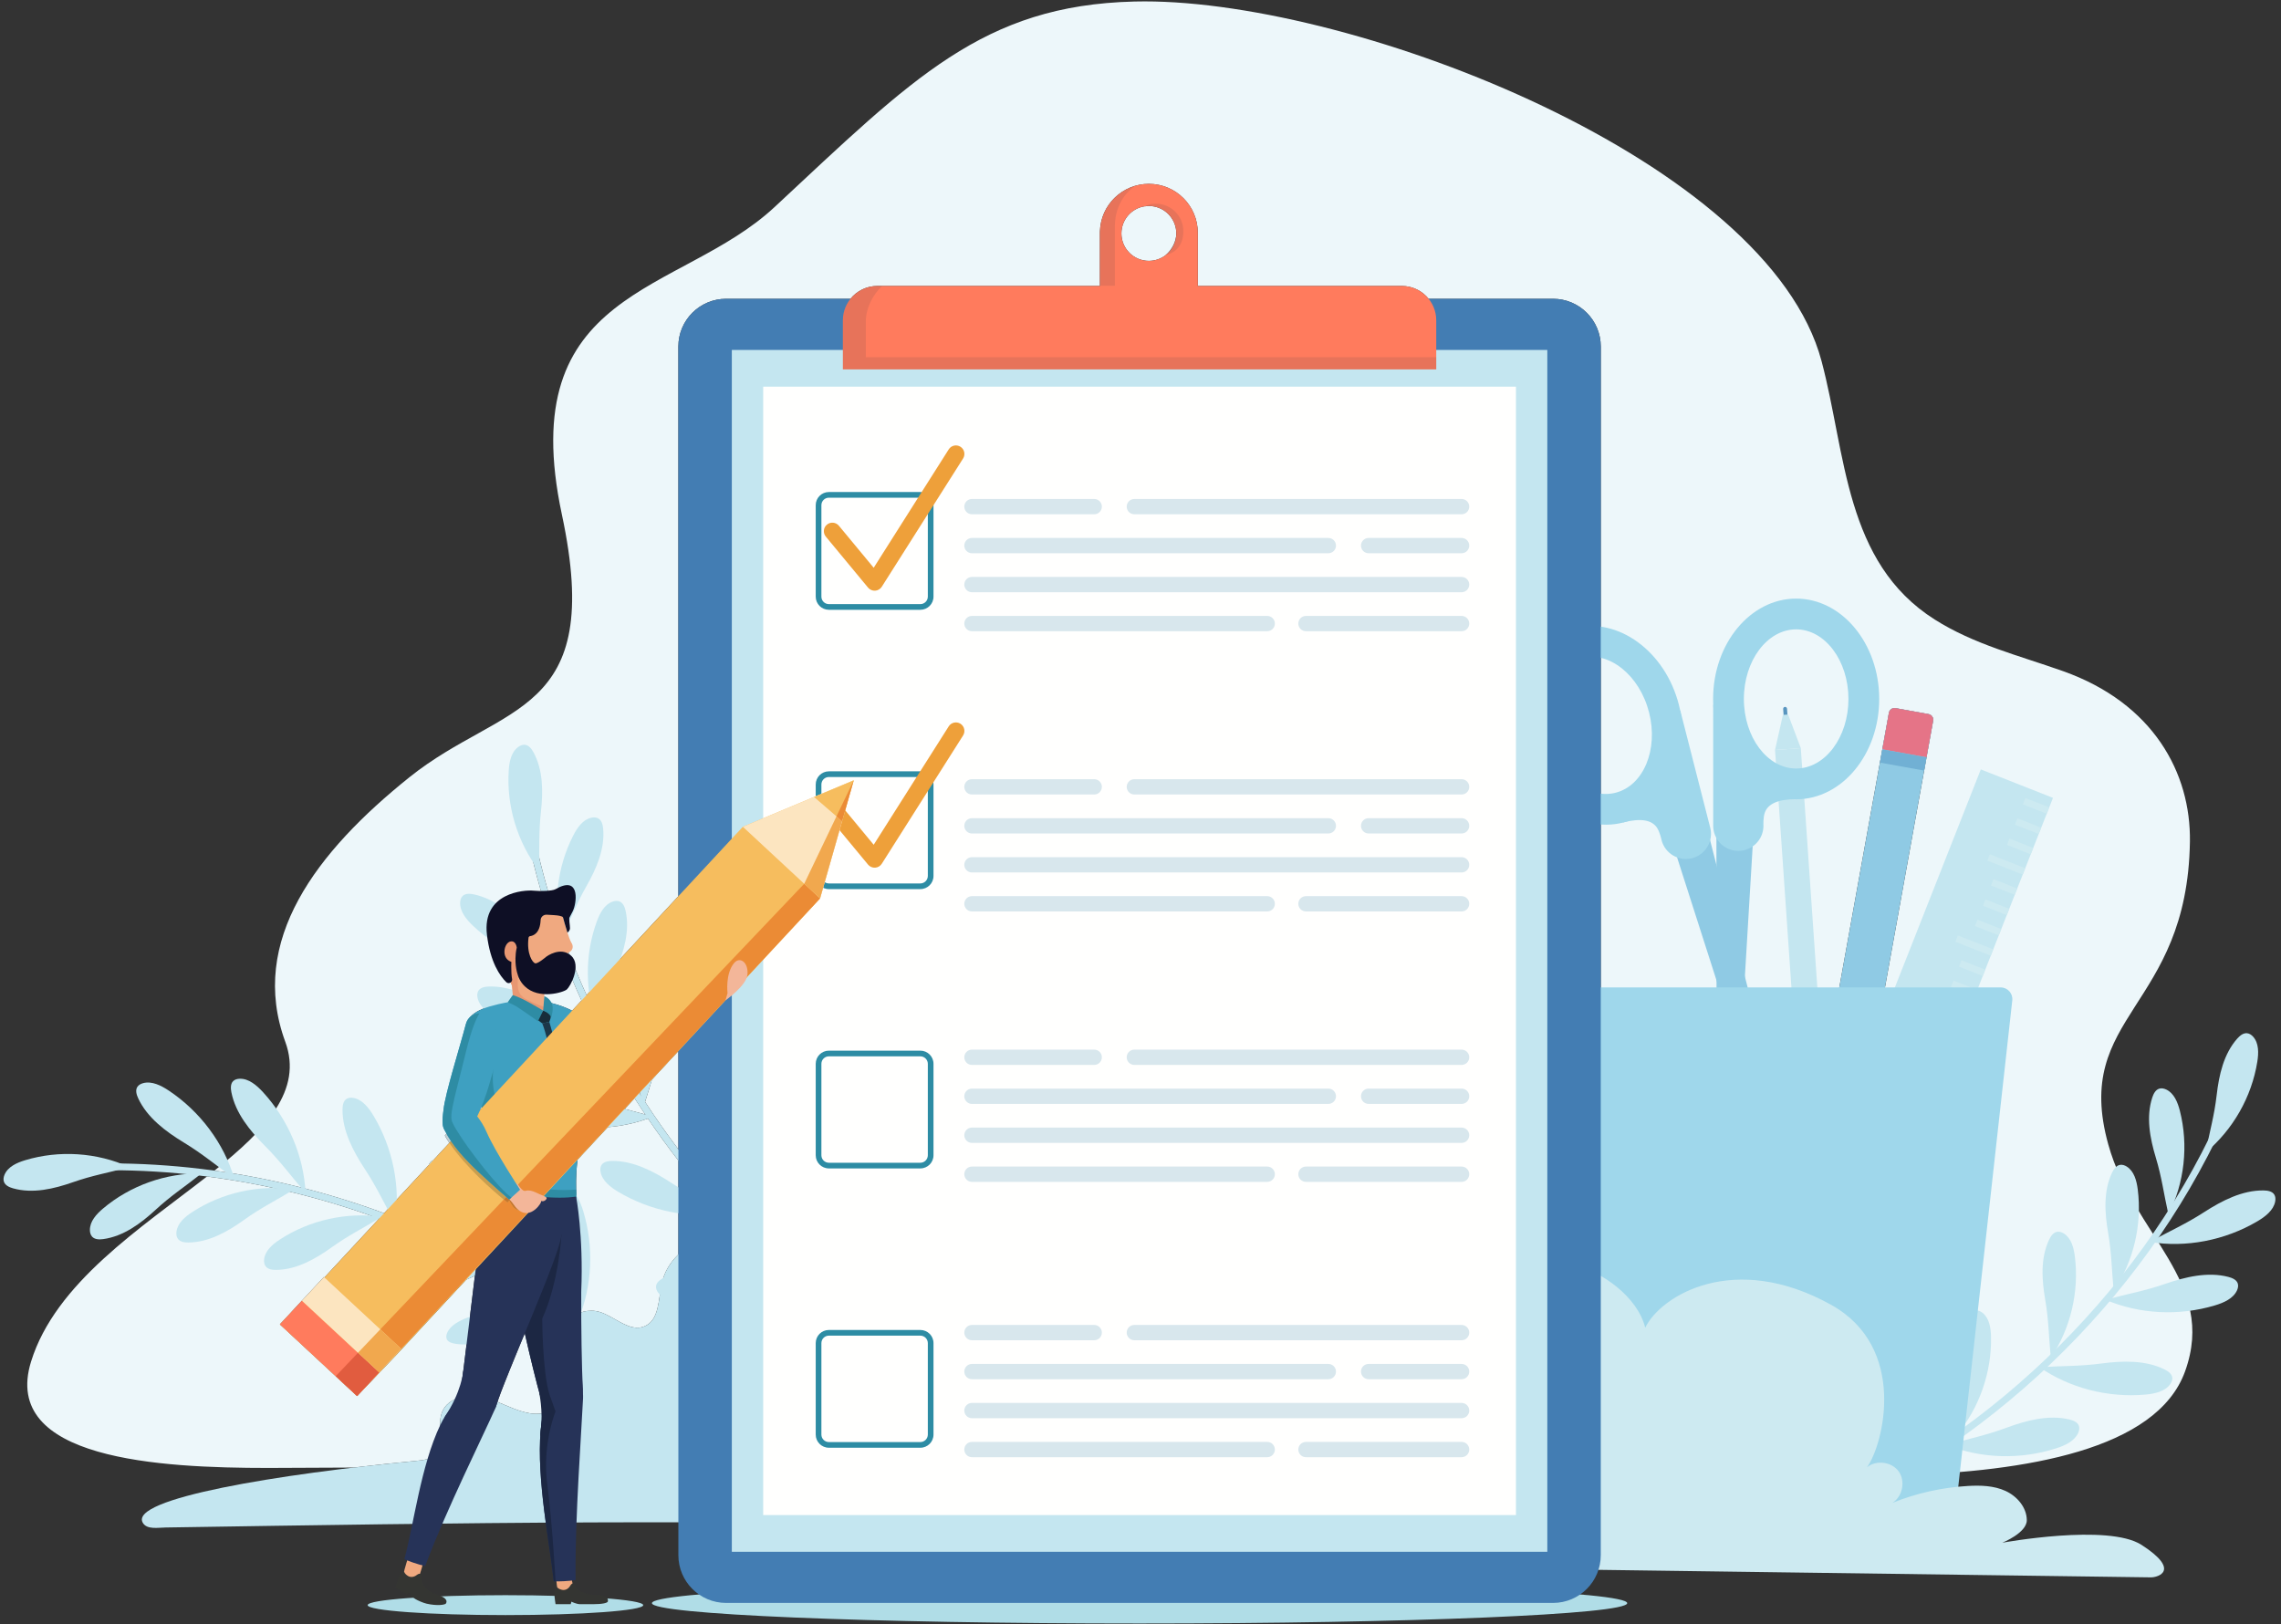 <?xml version="1.0" encoding="UTF-8"?>
<svg width="250px" height="178px" viewBox="0 0 250 178" version="1.1"
    xmlns="http://www.w3.org/2000/svg">
    <rect x="0" y="0" width="250" height="178" fill="#333333" stroke="none"/>
    <title>Illustration</title>
    <g id="Page-1" stroke="none" stroke-width="1" fill="none" fill-rule="evenodd">
        <g id="29-Profile_Schedule_Set" transform="translate(-63, -198)">
            <g id="Modal" transform="translate(29, 159)">
                <g id="Illustration" transform="translate(34, 39)">
                    <path
                        d="M208.336,161.702 C208.274,161.554 208.197,161.413 208.102,161.281 C207.653,160.653 206.878,160.316 206.109,160.316 C205.571,160.316 205.038,160.48 204.621,160.824 C206.402,158.412 209.154,147.726 200.694,143.016 C197.105,141.018 193.807,140.253 190.949,140.253 C185.363,140.253 181.455,143.173 180.319,145.524 C179.71,143.089 177.576,141.067 175.446,139.846 L175.446,37.984 C175.446,35.093 173.103,32.75 170.213,32.75 L156.581,32.75 C155.89,31.893 154.83,31.345 153.643,31.345 L131.28,31.345 C131.28,29.688 131.28,26.54 131.28,25.515 C131.28,22.553 128.878,20.152 125.916,20.152 C123.026,20.152 120.67,22.437 120.557,25.299 C120.557,25.3 120.557,25.301 120.557,25.302 C120.557,25.306 120.556,25.309 120.556,25.313 C120.556,25.315 120.556,25.316 120.556,25.318 C120.556,25.321 120.556,25.325 120.556,25.328 C120.556,25.33 120.556,25.331 120.556,25.333 C120.555,25.34 120.555,25.348 120.554,25.355 C120.554,25.356 120.554,25.357 120.554,25.358 C120.554,25.36 120.554,25.364 120.554,25.366 C120.554,25.369 120.554,25.371 120.554,25.374 C120.554,25.376 120.554,25.379 120.554,25.382 C120.554,25.385 120.554,25.387 120.554,25.39 C120.554,25.392 120.554,25.395 120.553,25.398 C120.553,25.4 120.553,25.403 120.553,25.406 C120.553,25.408 120.553,25.411 120.553,25.413 C120.553,25.417 120.553,25.421 120.553,25.424 C120.553,25.426 120.553,25.428 120.553,25.43 C120.553,25.435 120.553,25.439 120.553,25.445 C120.553,25.446 120.553,25.449 120.553,25.45 C120.553,25.453 120.553,25.457 120.553,25.46 C120.553,25.463 120.552,25.465 120.552,25.467 C120.552,25.471 120.552,25.474 120.552,25.477 C120.552,25.479 120.552,25.481 120.552,25.483 C120.552,25.487 120.552,25.49 120.552,25.494 C120.552,25.495 120.552,25.497 120.552,25.499 C120.552,25.504 120.552,25.51 120.552,25.515 L120.552,31.345 L96.152,31.345 C94.966,31.345 93.907,31.893 93.215,32.75 L79.583,32.75 C76.693,32.75 74.35,35.093 74.35,37.984 L74.35,98.231 L64.287,109.07 C61.47,102.853 59.388,96.305 58.158,89.582 L57.422,89.717 C58.683,96.607 60.828,103.307 63.735,109.665 L62.707,110.772 C61.455,110.147 59.89,109.656 57.904,109.656 C56.919,109.656 55.831,109.776 54.625,110.062 C51.875,110.71 50.969,111.439 50.991,113.474 C50.999,114.151 51.109,114.972 51.287,115.98 C51.6,117.74 52.209,119.743 52.799,121.444 L50.497,123.924 C50.445,123.871 50.416,123.842 50.416,123.842 L49.626,123.53 L48.757,124.471 C48.908,124.735 49.074,125 49.252,125.265 L47.485,127.168 C47.371,127.213 47.268,127.277 47.185,127.365 C47.098,127.458 47.04,127.567 47.004,127.686 L42.095,132.974 C36.087,130.755 29.841,129.177 23.503,128.306 C29.138,123.815 33.214,119.491 31.267,114.187 C27.199,103.11 34.683,93.349 44.902,85.167 C55.142,76.968 66.326,78.617 61.585,56.407 C56.263,31.472 74.527,32.347 84.893,22.696 C100.043,8.591 107.709,0.581 124.326,0.167 C124.692,0.158 125.06,0.153 125.438,0.153 C148.835,0.153 193.824,17.662 199.648,39.595 C202.342,49.742 202.164,61.644 212.04,67.899 C216.374,70.645 221.23,71.831 226.1,73.557 C236.011,77.07 240.131,84.728 240.017,92.247 C239.739,110.632 227.096,111.182 231.073,125.45 C233.851,135.414 243.032,140.518 239.479,150.329 C236.359,158.948 221.918,161.287 208.336,161.702 M206.303,82.13 L199.498,119.812 L204.345,120.687 L210.888,84.461 L210.89,84.461 L211.152,83.009 L211.15,83.009 L211.15,83.006 L211.874,78.999 C211.88,78.962 211.884,78.925 211.884,78.888 C211.885,78.59 211.671,78.324 211.367,78.269 L207.756,77.617 C207.719,77.61 207.681,77.607 207.644,77.607 C207.346,77.607 207.082,77.82 207.027,78.124 L206.303,82.13 M29.398,160.895 C17.526,160.895 0.082,159.988 3.402,149.247 C6.07,140.619 15.438,134.609 22.684,128.951 C29.112,129.779 35.447,131.341 41.543,133.569 L36.287,139.229 L35.558,140.019 L35.5,139.965 L33.088,142.56 L30.678,145.157 L39.14,153.017 L43.551,148.384 L43.975,147.927 L51.086,140.268 C51.4,140.128 51.718,139.988 52.046,139.843 C51.621,143.338 50.668,151.254 50.419,153.166 C49.51,153.421 48.743,153.964 48.424,154.846 C47.875,156.362 48.822,158.399 47.631,159.486 C47.121,159.952 46.383,160.048 45.696,160.113 C43.395,160.331 41.06,160.58 38.759,160.853 C34.245,160.878 31.002,160.895 29.398,160.895 M58.763,154.962 C58.547,154.962 58.333,154.946 58.126,154.914 C56.865,154.716 55.709,154.136 54.521,153.657 C55.277,151.407 57.394,146.496 59.108,142.272 C60.234,142.993 61.344,143.74 62.435,144.512 C61.126,145.507 60.314,147.22 60.848,148.802 C61.27,150.054 62.33,151.144 62.241,152.462 C62.136,154.047 60.392,154.962 58.763,154.962 M69.853,145.528 C68.515,145.528 67.2,144.289 65.816,143.825 C65.481,143.713 65.14,143.661 64.802,143.661 C64.222,143.661 63.648,143.814 63.121,144.081 C61.9,143.211 60.658,142.373 59.393,141.566 C59.521,141.248 59.645,140.936 59.766,140.631 L63.704,141.555 C63.951,135.726 63.229,131.614 63.15,131.186 L63.152,131.035 C63.156,130.953 63.157,130.866 63.155,130.776 L63.154,130.747 C63.15,130.621 63.147,130.5 63.144,130.382 C63.117,128.974 63.187,127.968 63.304,127.106 L66.611,123.544 C68.123,123.42 69.609,123.104 71.016,122.599 C72.078,124.167 73.191,125.703 74.35,127.2 L74.35,137.497 C73.466,138.355 72.816,139.402 72.538,140.64 C72.148,142.38 72.285,144.688 70.638,145.371 C70.375,145.48 70.113,145.528 69.853,145.528 M74.35,125.968 C73.072,124.279 71.855,122.546 70.701,120.772 C70.988,119.886 71.221,119.092 71.454,118.327 L74.35,115.207 L74.35,125.968 M70.712,122.148 C69.911,121.926 69.177,121.737 68.465,121.546 L69.554,120.373 C69.933,120.969 70.319,121.561 70.712,122.148 M70.195,119.986 C70.157,119.926 70.119,119.866 70.081,119.806 L70.128,119.755 C70.15,119.832 70.172,119.909 70.195,119.986 M125.916,28.593 C124.254,28.593 122.907,27.246 122.907,25.584 C122.907,24.059 124.041,22.8 125.511,22.602 C125.496,22.608 125.48,22.614 125.464,22.621 C125.613,22.598 125.761,22.575 125.916,22.575 C126.12,22.575 126.32,22.595 126.513,22.634 C127.889,22.911 128.925,24.126 128.925,25.584 C128.925,26.499 128.408,27.407 127.764,27.959 C127.764,27.959 127.764,27.959 127.765,27.959 C127.254,28.356 126.613,28.593 125.916,28.593"
                        id="Fill-4" fill="#EDF7FA"></path>
                    <path
                        d="M243.915,120.859 C235.371,140.748 218.896,156.992 199.151,165.795 L199.456,166.479 C219.37,157.598 235.977,141.227 244.603,121.154 L243.915,120.859"
                        id="Fill-5" fill="#C4E6F0"></path>
                    <path
                        d="M241.739,126.322 C244.737,123.826 246.789,120.22 247.404,116.368 C247.554,115.424 247.585,114.348 246.95,113.633 C246.776,113.437 246.545,113.274 246.284,113.248 C245.862,113.205 245.492,113.515 245.21,113.831 C243.719,115.507 243.201,117.825 242.946,120.054 C242.689,122.283 242.202,123.918 241.739,126.322"
                        id="Fill-6" fill="#C4E6F0"></path>
                    <path
                        d="M237.662,133.129 C239.425,129.649 239.879,125.525 238.915,121.745 C238.678,120.818 238.28,119.819 237.414,119.415 C237.176,119.303 236.9,119.245 236.649,119.325 C236.246,119.453 236.028,119.884 235.895,120.286 C235.191,122.416 235.635,124.749 236.284,126.897 C236.933,129.045 237.134,130.739 237.662,133.129"
                        id="Fill-7" fill="#C4E6F0"></path>
                    <path
                        d="M231.663,141.503 C233.838,138.264 234.792,134.227 234.298,130.357 C234.177,129.408 233.903,128.368 233.093,127.86 C232.871,127.721 232.603,127.63 232.345,127.678 C231.929,127.755 231.66,128.157 231.479,128.54 C230.52,130.568 230.676,132.938 231.057,135.148 C231.438,137.359 231.431,139.066 231.663,141.503"
                        id="Fill-8" fill="#C4E6F0"></path>
                    <path
                        d="M224.768,148.84 C226.943,145.601 227.898,141.564 227.403,137.694 C227.282,136.746 227.009,135.705 226.199,135.197 C225.976,135.058 225.709,134.967 225.45,135.015 C225.034,135.093 224.766,135.494 224.585,135.877 C223.625,137.905 223.781,140.275 224.162,142.486 C224.544,144.696 224.536,146.403 224.768,148.84"
                        id="Fill-9" fill="#C4E6F0"></path>
                    <path
                        d="M214.441,157.307 C216.94,154.312 218.307,150.395 218.216,146.495 C218.194,145.539 218.03,144.475 217.277,143.886 C217.07,143.725 216.813,143.606 216.551,143.627 C216.129,143.662 215.821,144.033 215.601,144.395 C214.437,146.312 214.346,148.686 214.497,150.924 C214.647,153.163 214.462,154.859 214.441,157.307"
                        id="Fill-10" fill="#C4E6F0"></path>
                    <path
                        d="M206.35,162.716 C208.808,160.049 210.395,156.328 210.732,152.447 C210.814,151.495 210.787,150.42 210.204,149.743 C210.044,149.557 209.837,149.409 209.61,149.397 C209.245,149.38 208.942,149.711 208.715,150.043 C207.514,151.804 207.184,154.148 207.076,156.388 C206.967,158.628 206.629,160.289 206.35,162.716"
                        id="Fill-11" fill="#C4E6F0"></path>
                    <path
                        d="M235.62,136.127 C239.577,136.779 243.845,135.96 247.403,133.866 C248.275,133.353 249.178,132.659 249.363,131.692 C249.414,131.426 249.401,131.14 249.256,130.92 C249.024,130.567 248.534,130.487 248.095,130.48 C245.77,130.446 243.535,131.591 241.54,132.88 C239.544,134.168 237.89,134.881 235.62,136.127"
                        id="Fill-12" fill="#C4E6F0"></path>
                    <path
                        d="M230.772,142.463 C234.459,144.04 238.799,144.265 242.754,143.08 C243.723,142.79 244.766,142.333 245.176,141.438 C245.289,141.191 245.345,140.91 245.258,140.662 C245.116,140.263 244.659,140.069 244.235,139.957 C241.985,139.369 239.541,139.948 237.296,140.723 C235.051,141.497 233.274,141.795 230.772,142.463"
                        id="Fill-13" fill="#C4E6F0"></path>
                    <path
                        d="M223.531,149.852 C226.827,152.136 231.035,153.223 235.147,152.854 C236.154,152.764 237.268,152.524 237.849,151.729 C238.009,151.51 238.12,151.246 238.084,150.986 C238.025,150.566 237.616,150.284 237.222,150.091 C235.135,149.064 232.625,149.142 230.271,149.452 C227.916,149.762 226.116,149.699 223.531,149.852"
                        id="Fill-14" fill="#C4E6F0"></path>
                    <path
                        d="M213.401,158.385 C217.121,159.881 221.466,160.008 225.393,158.736 C226.355,158.424 227.389,157.943 227.779,157.04 C227.886,156.791 227.936,156.508 227.842,156.263 C227.692,155.867 227.231,155.683 226.804,155.581 C224.541,155.043 222.111,155.676 219.884,156.5 C217.657,157.324 215.887,157.662 213.401,158.385"
                        id="Fill-15" fill="#C4E6F0"></path>
                    <path
                        d="M205.21,163.276 C207.859,166.286 211.681,168.355 215.76,168.988 C216.76,169.142 217.899,169.178 218.654,168.547 C218.861,168.373 219.033,168.143 219.061,167.882 C219.105,167.461 218.776,167.088 218.44,166.806 C216.662,165.306 214.207,164.778 211.848,164.511 C209.487,164.245 207.755,163.749 205.21,163.276"
                        id="Fill-16" fill="#C4E6F0"></path>
                    <path
                        d="M195.712,78.972 C195.607,78.966 195.52,78.883 195.513,78.775 L195.437,77.706 C195.429,77.59 195.517,77.488 195.634,77.48 C195.749,77.469 195.852,77.56 195.86,77.677 L195.935,78.745 C195.943,78.862 195.856,78.963 195.739,78.972 L195.712,78.972"
                        id="Fill-17" fill="#5895BF"></path>
                    <polyline id="Fill-18" fill="#C4E6F0"
                        points="200.513 127.535 197.688 127.734 194.546 82.198 195.958 82.098 197.37 81.999 200.513 127.535"></polyline>
                    <polyline id="Fill-19" fill="#C4E6F0"
                        points="195.979 78.317 195.409 78.357 194.546 82.198 197.37 81.999 195.979 78.317"></polyline>
                    <path
                        d="M57.422,89.717 C62.47,117.289 81.676,141.851 107.217,153.399 L107.526,152.717 C82.217,141.28 63.154,116.902 58.158,89.582 L57.422,89.717"
                        id="Fill-20" fill="#C4E6F0"></path>
                    <path
                        d="M59.061,95.394 C56.695,92.292 55.499,88.319 55.759,84.427 C55.823,83.473 56.033,82.418 56.811,81.862 C57.025,81.709 57.286,81.602 57.547,81.635 C57.967,81.687 58.259,82.072 58.462,82.443 C59.543,84.41 59.53,86.784 59.283,89.014 C59.036,91.244 59.146,92.947 59.061,95.394"
                        id="Fill-21" fill="#C4E6F0"></path>
                    <path
                        d="M61.518,102.938 C60.576,99.153 61.053,95.031 62.836,91.561 C63.272,90.711 63.884,89.826 64.818,89.624 C65.075,89.569 65.357,89.574 65.584,89.707 C65.949,89.922 66.064,90.391 66.104,90.812 C66.316,93.046 65.363,95.221 64.251,97.17 C63.14,99.119 62.566,100.726 61.518,102.938"
                        id="Fill-22" fill="#C4E6F0"></path>
                    <path
                        d="M65.499,112.438 C64.101,108.796 64.071,104.648 65.416,100.986 C65.745,100.088 66.244,99.134 67.147,98.821 C67.395,98.734 67.676,98.705 67.917,98.809 C68.305,98.978 68.477,99.429 68.569,99.843 C69.052,102.033 68.371,104.309 67.507,106.379 C66.642,108.449 66.269,110.115 65.499,112.438"
                        id="Fill-23" fill="#C4E6F0"></path>
                    <path
                        d="M70.584,121.128 C69.186,117.486 69.156,113.337 70.501,109.675 C70.831,108.778 71.329,107.824 72.232,107.51 C72.48,107.424 72.761,107.395 73.002,107.499 C73.39,107.668 73.562,108.119 73.654,108.533 C74.137,110.723 73.456,112.999 72.592,115.069 C71.727,117.139 71.354,118.804 70.584,121.128"
                        id="Fill-24" fill="#C4E6F0"></path>
                    <path
                        d="M78.763,131.685 C76.996,128.208 76.536,124.084 77.494,120.303 C77.729,119.376 78.126,118.376 78.992,117.97 C79.23,117.858 79.506,117.8 79.757,117.879 C80.16,118.006 80.378,118.437 80.512,118.839 C81.219,120.968 80.779,123.302 80.133,125.451 C79.487,127.599 79.289,129.294 78.763,131.685"
                        id="Fill-25" fill="#C4E6F0"></path>
                    <path
                        d="M85.445,138.761 C83.644,135.614 82.926,131.633 83.464,127.774 C83.595,126.828 83.862,125.786 84.581,125.256 C84.778,125.11 85.013,125.012 85.237,125.051 C85.597,125.116 85.819,125.506 85.965,125.88 C86.743,127.864 86.542,130.223 86.149,132.432 C85.756,134.639 85.715,136.334 85.445,138.761"
                        id="Fill-26" fill="#C4E6F0"></path>
                    <path
                        d="M62.841,106.315 C58.838,106.069 54.86,104.319 51.859,101.485 C51.123,100.79 50.397,99.912 50.432,98.929 C50.442,98.658 50.519,98.382 50.708,98.2 C51.014,97.907 51.509,97.939 51.939,98.03 C54.213,98.515 56.136,100.13 57.794,101.83 C59.452,103.531 60.905,104.595 62.841,106.315"
                        id="Fill-27" fill="#C4E6F0"></path>
                    <path
                        d="M66.154,113.573 C62.208,114.289 57.927,113.539 54.336,111.504 C53.456,111.004 52.541,110.326 52.34,109.362 C52.286,109.097 52.294,108.81 52.434,108.588 C52.661,108.231 53.15,108.143 53.589,108.129 C55.913,108.057 58.166,109.167 60.182,110.422 C62.198,111.678 63.863,112.364 66.154,113.573"
                        id="Fill-28" fill="#C4E6F0"></path>
                    <path
                        d="M71.565,122.391 C67.842,123.882 63.498,124.004 59.572,122.727 C58.61,122.415 57.578,121.933 57.189,121.028 C57.082,120.78 57.033,120.497 57.126,120.251 C57.277,119.856 57.738,119.672 58.165,119.571 C60.428,119.035 62.858,119.671 65.084,120.498 C67.31,121.326 69.08,121.665 71.565,122.391"
                        id="Fill-29" fill="#C4E6F0"></path>
                    <path
                        d="M79.538,132.968 C75.577,133.596 71.313,132.751 67.769,130.636 C66.9,130.117 66.001,129.419 65.822,128.451 C65.773,128.184 65.787,127.898 65.933,127.679 C66.168,127.327 66.658,127.25 67.097,127.246 C69.423,127.226 71.65,128.384 73.638,129.685 C75.625,130.985 77.275,131.708 79.538,132.968"
                        id="Fill-30" fill="#C4E6F0"></path>
                    <path
                        d="M86.432,139.561 C83.178,141.905 78.991,143.07 74.873,142.777 C73.864,142.705 72.746,142.486 72.151,141.702 C71.987,141.487 71.871,141.224 71.903,140.964 C71.954,140.543 72.357,140.254 72.747,140.053 C74.815,138.988 77.326,139.02 79.686,139.286 C82.045,139.552 83.845,139.456 86.432,139.561"
                        id="Fill-31" fill="#C4E6F0"></path>
                    <path
                        d="M8.316,128.347 C9.549,128.29 10.783,128.263 12.016,128.263 C38.53,128.26 64.845,141.16 80.926,162.27 L81.522,161.817 C65.287,140.513 38.772,127.516 12.016,127.514 C10.771,127.514 9.527,127.543 8.282,127.599 L8.316,128.347"
                        id="Fill-32" fill="#C4E6F0"></path>
                    <path
                        d="M14.181,127.922 C10.628,126.312 6.488,126.039 2.753,127.167 C1.838,127.444 0.857,127.885 0.491,128.768 C0.39,129.011 0.344,129.289 0.434,129.536 C0.58,129.934 1.02,130.132 1.427,130.247 C3.586,130.858 5.898,130.313 8.015,129.571 C10.132,128.829 11.816,128.554 14.181,127.922"
                        id="Fill-33" fill="#C4E6F0"></path>
                    <path
                        d="M22.085,128.621 C18.184,128.553 14.276,129.944 11.295,132.46 C10.564,133.077 9.839,133.871 9.853,134.827 C9.856,135.09 9.925,135.364 10.105,135.555 C10.397,135.862 10.879,135.869 11.299,135.814 C13.523,135.518 15.429,134.101 17.078,132.58 C18.727,131.059 20.165,130.139 22.085,128.621"
                        id="Fill-34" fill="#C4E6F0"></path>
                    <path
                        d="M32.237,130.366 C28.374,129.822 24.324,130.724 21.058,132.858 C20.258,133.38 19.44,134.08 19.337,135.031 C19.309,135.292 19.343,135.572 19.499,135.783 C19.751,136.124 20.229,136.19 20.652,136.186 C22.896,136.165 24.961,134.991 26.783,133.683 C28.606,132.376 30.145,131.639 32.237,130.366"
                        id="Fill-35" fill="#C4E6F0"></path>
                    <path
                        d="M41.846,133.369 C37.984,132.825 33.934,133.727 30.668,135.861 C29.867,136.384 29.05,137.083 28.947,138.034 C28.919,138.295 28.953,138.576 29.109,138.787 C29.361,139.127 29.839,139.193 30.262,139.19 C32.506,139.168 34.57,137.994 36.393,136.687 C38.216,135.379 39.755,134.642 41.846,133.369"
                        id="Fill-36" fill="#C4E6F0"></path>
                    <path
                        d="M53.971,138.968 C50.186,138.027 46.064,138.505 42.595,140.288 C41.744,140.725 40.859,141.336 40.658,142.271 C40.603,142.528 40.608,142.811 40.741,143.037 C40.956,143.402 41.425,143.517 41.846,143.557 C44.08,143.768 46.255,142.814 48.204,141.703 C50.152,140.591 51.759,140.017 53.971,138.968"
                        id="Fill-37" fill="#C4E6F0"></path>
                    <path
                        d="M62.368,143.889 C58.895,142.841 54.855,143.036 51.216,144.427 C50.324,144.767 49.368,145.262 49.013,146.081 C48.916,146.306 48.872,146.557 48.961,146.766 C49.105,147.102 49.535,147.231 49.932,147.29 C52.041,147.602 54.294,146.876 56.357,145.997 C58.42,145.118 60.062,144.698 62.368,143.889"
                        id="Fill-38" fill="#C4E6F0"></path>
                    <path
                        d="M25.673,129.151 C24.534,125.306 21.935,121.823 18.499,119.535 C17.657,118.974 16.639,118.463 15.688,118.719 C15.427,118.789 15.174,118.926 15.04,119.152 C14.823,119.515 14.965,119.991 15.15,120.389 C16.134,122.496 18.139,124.008 20.169,125.241 C22.199,126.474 23.562,127.651 25.673,129.151"
                        id="Fill-39" fill="#C4E6F0"></path>
                    <path
                        d="M33.489,130.749 C33.301,126.743 31.609,122.74 28.818,119.698 C28.134,118.953 27.267,118.213 26.283,118.235 C26.013,118.241 25.735,118.313 25.55,118.5 C25.252,118.802 25.277,119.297 25.362,119.728 C25.814,122.009 27.401,123.955 29.078,125.638 C30.754,127.32 31.797,128.789 33.489,130.749"
                        id="Fill-40" fill="#C4E6F0"></path>
                    <path
                        d="M43.297,134.041 C43.914,130.079 43.057,125.818 40.931,122.279 C40.41,121.412 39.709,120.514 38.74,120.339 C38.474,120.29 38.187,120.306 37.969,120.452 C37.617,120.688 37.542,121.178 37.54,121.617 C37.526,123.943 38.692,126.167 39.998,128.151 C41.303,130.134 42.032,131.782 43.297,134.041"
                        id="Fill-41" fill="#C4E6F0"></path>
                    <path
                        d="M55.395,139.434 C55.117,135.434 53.336,131.469 50.479,128.49 C49.778,127.76 48.896,127.04 47.912,127.084 C47.642,127.096 47.366,127.174 47.185,127.365 C46.894,127.673 46.93,128.169 47.025,128.597 C47.527,130.868 49.157,132.778 50.871,134.423 C52.584,136.067 53.659,137.512 55.395,139.434"
                        id="Fill-42" fill="#C4E6F0"></path>
                    <path
                        d="M63.369,144.671 C64.922,140.974 65.117,136.632 63.906,132.686 C63.609,131.718 63.145,130.679 62.247,130.274 C62,130.163 61.719,130.109 61.472,130.198 C61.073,130.342 60.882,130.801 60.774,131.226 C60.2,133.48 60.795,135.919 61.585,138.159 C62.375,140.399 62.685,142.174 63.369,144.671"
                        id="Fill-43" fill="#C4E6F0"></path>
                    <path
                        d="M96.384,139.767 C92.347,135.991 86.644,134.065 81.145,134.621 C77.42,134.997 73.358,136.987 72.538,140.64 C72.148,142.38 72.285,144.688 70.638,145.371 C69.026,146.04 67.47,144.38 65.816,143.825 C63.061,142.902 59.919,146.05 60.848,148.802 C61.27,150.054 62.33,151.144 62.241,152.462 C62.122,154.257 59.903,155.193 58.126,154.914 C56.349,154.635 54.78,153.597 53.037,153.154 C51.294,152.71 49.036,153.155 48.424,154.846 C47.875,156.362 48.822,158.399 47.631,159.486 C47.121,159.952 46.383,160.048 45.696,160.113 C30.602,161.546 13.979,164.254 15.668,166.935 C16.13,167.668 17.31,167.435 18.176,167.422 C50.303,166.919 79.484,166.439 111.6,167.425 L96.384,139.767"
                        id="Fill-44" fill="#C4E6F0"></path>
                    <polyline id="Fill-45" fill="#8FCAE4"
                        points="186.718 89.303 196.242 126.649 194.43 127.111 182.646 90.342"></polyline>
                    <path
                        d="M173.303,72.109 C170.241,72.89 168.595,76.84 169.634,80.914 C170.673,84.989 174.01,87.669 177.071,86.888 C180.133,86.107 181.778,82.157 180.739,78.082 C179.7,74.008 176.364,71.329 173.303,72.109 Z M177.905,90.155 C173.042,91.396 167.866,87.624 166.367,81.747 C164.868,75.872 167.606,70.082 172.469,68.842 C177.333,67.601 182.508,71.373 184.007,77.249 C185.506,83.126 182.768,88.915 177.905,90.155 L177.905,90.155 Z"
                        id="Fill-46" fill="#9FD7EB"></path>
                    <path
                        d="M182.912,79.777 C183.07,80.396 185.808,91.132 185.808,91.132 C185.953,91.703 185.608,92.285 185.037,92.43 C184.466,92.576 183.885,92.231 183.739,91.66 L183.413,90.377 C183.413,90.377 181.892,87.134 177.688,88.471 C177.688,88.471 182.702,87.845 182.873,87.857 C183.042,87.869 182.754,79.157 182.912,79.777"
                        id="Fill-47" fill="#C2E5F0"></path>
                    <path
                        d="M185.454,94.064 C183.983,94.439 182.481,93.548 182.106,92.077 C182.106,92.077 181.932,91.183 181.585,90.689 C181.04,89.916 179.93,89.626 177.897,90.144 L177.383,87.273 C178.451,86.931 179.219,86.416 180.078,86.476 C180.539,86.42 180.921,86.374 181.241,86.337 C181.238,85.457 181.221,84.297 181.207,83.409 C181.194,82.464 182.42,81.402 182.417,80.723 C182.412,79.507 181.164,78.277 182.674,78.074 L184.16,77.877 L187.441,90.716 C187.816,92.187 186.925,93.689 185.454,94.064"
                        id="Fill-48" fill="#9FD7EB"></path>
                    <polyline id="Fill-49" fill="#8FCAE4"
                        points="188.12 88.965 188.148 127.506 190.018 127.504 192.321 88.962"></polyline>
                    <path
                        d="M191.131,76.612 C191.134,80.818 193.708,84.237 196.867,84.234 C200.026,84.232 202.595,80.809 202.591,76.604 C202.589,72.399 200.015,68.98 196.856,68.982 C193.697,68.985 191.128,72.407 191.131,76.612 Z M187.759,76.615 C187.755,70.551 191.835,65.614 196.854,65.61 C201.872,65.606 205.959,70.537 205.964,76.602 C205.968,82.666 201.888,87.603 196.87,87.607 C191.851,87.61 187.763,82.68 187.759,76.615 L187.759,76.615 Z"
                        id="Fill-50" fill="#9FD7EB"></path>
                    <path
                        d="M189.446,78.793 C189.447,79.432 189.455,90.511 189.455,90.511 C189.456,91.101 189.934,91.578 190.523,91.578 C191.112,91.577 191.59,91.099 191.59,90.509 L191.588,89.186 C191.588,89.186 192.258,85.667 196.662,85.921 C196.662,85.921 191.649,86.556 191.487,86.611 C191.325,86.665 189.446,78.153 189.446,78.793"
                        id="Fill-51" fill="#C2E5F0"></path>
                    <path
                        d="M190.524,93.264 C192.042,93.263 193.277,92.027 193.275,90.509 C193.275,90.509 193.222,89.6 193.437,89.036 C193.772,88.152 194.777,87.595 196.874,87.593 L196.661,84.685 C195.541,84.618 194.67,84.31 193.852,84.58 C193.392,84.64 193.01,84.691 192.69,84.734 C192.476,83.881 192.205,82.753 191.998,81.889 C191.777,80.97 190.326,80.245 190.161,79.587 C189.863,78.406 190.768,76.906 189.255,77.084 L187.766,77.261 L187.769,90.513 C187.77,92.031 189.006,93.265 190.524,93.264"
                        id="Fill-52" fill="#9FD7EB"></path>
                    <path
                        d="M204.345,120.687 L199.498,119.812 L207.027,78.124 C207.088,77.782 207.415,77.555 207.756,77.617 L211.367,78.269 C211.708,78.331 211.936,78.658 211.874,78.999 L204.345,120.687"
                        id="Fill-53" fill="#8FCAE4"></path>
                    <path
                        d="M211.15,83.006 L206.303,82.13 L207.027,78.124 C207.088,77.782 207.415,77.555 207.756,77.617 L211.367,78.269 C211.708,78.331 211.936,78.658 211.874,78.999 L211.15,83.006"
                        id="Fill-54" fill="#E57487"></path>
                    <polyline id="Fill-55" fill="#9FC5DB"
                        points="210.89 84.461 210.888 84.461 211.15 83.009 211.152 83.009 210.89 84.461"></polyline>
                    <polyline id="Fill-56" fill="#71B0D4"
                        points="210.888 84.461 206.043 83.585 206.305 82.134 211.15 83.009 210.888 84.461"></polyline>
                    <polyline id="Fill-57" fill="#C4E6F0"
                        points="208.141 130.247 200.231 127.129 217.099 84.333 225.009 87.45 208.141 130.247"></polyline>
                    <polyline id="Fill-58" fill="#CDEAF1"
                        points="221.716 88.163 224.324 89.191 224.598 88.494 221.991 87.467"></polyline>
                    <polyline id="Fill-59" fill="#CDEAF1"
                        points="220.84 90.386 223.447 91.413 223.722 90.717 221.115 89.69"></polyline>
                    <polyline id="Fill-60" fill="#CDEAF1"
                        points="219.964 92.609 222.571 93.636 222.846 92.94 220.238 91.912"></polyline>
                    <polyline id="Fill-61" fill="#CDEAF1"
                        points="217.813 94.329 221.695 95.859 221.969 95.163 218.087 93.633"></polyline>
                    <polyline id="Fill-62" fill="#CDEAF1"
                        points="218.212 97.054 220.819 98.082 221.093 97.386 218.486 96.359"></polyline>
                    <polyline id="Fill-63" fill="#CDEAF1"
                        points="217.336 99.277 219.943 100.305 220.217 99.609 217.61 98.581"></polyline>
                    <polyline id="Fill-64" fill="#CDEAF1"
                        points="216.459 101.501 219.067 102.528 219.341 101.831 216.734 100.804"></polyline>
                    <polyline id="Fill-65" fill="#CDEAF1"
                        points="214.308 103.221 218.19 104.751 218.465 104.055 214.582 102.525"></polyline>
                    <polyline id="Fill-66" fill="#CDEAF1"
                        points="214.707 105.946 217.314 106.974 217.589 106.278 214.981 105.25"></polyline>
                    <polyline id="Fill-67" fill="#CDEAF1"
                        points="213.831 108.169 216.438 109.197 216.712 108.5 214.105 107.473"></polyline>
                    <polyline id="Fill-68" fill="#CDEAF1"
                        points="212.955 110.392 215.562 111.42 215.836 110.723 213.229 109.696"></polyline>
                    <polyline id="Fill-69" fill="#CDEAF1"
                        points="210.803 112.112 214.685 113.642 214.96 112.947 211.078 111.416"></polyline>
                    <polyline id="Fill-70" fill="#CDEAF1"
                        points="211.202 114.838 213.81 115.866 214.084 115.169 211.477 114.141"></polyline>
                    <polyline id="Fill-71" fill="#CDEAF1"
                        points="210.326 117.061 212.933 118.089 213.208 117.392 210.601 116.365"></polyline>
                    <polyline id="Fill-72" fill="#CDEAF1"
                        points="209.45 119.284 212.057 120.311 212.332 119.615 209.724 118.588"></polyline>
                    <polyline id="Fill-73" fill="#CDEAF1"
                        points="207.299 121.004 211.181 122.534 211.455 121.838 207.573 120.308"></polyline>
                    <polyline id="Fill-74" fill="#CDEAF1"
                        points="207.698 123.73 210.305 124.757 210.579 124.061 207.972 123.033"></polyline>
                    <polyline id="Fill-75" fill="#CDEAF1"
                        points="206.822 125.952 209.428 126.98 209.703 126.284 207.096 125.257"></polyline>
                    <polyline id="Fill-76" fill="#CDEAF1"
                        points="205.945 128.176 208.553 129.203 208.827 128.507 206.22 127.479"></polyline>
                    <path
                        d="M213.922,169.317 L174.479,169.317 L167.854,109.648 C167.77,108.889 168.364,108.226 169.127,108.226 L219.275,108.226 C220.038,108.226 220.632,108.889 220.548,109.648 L213.922,169.317"
                        id="Fill-77" fill="#9FD7EB"></path>
                    <path
                        d="M164.461,171.917 C188.219,172.241 211.977,172.565 235.735,172.888 C236.532,172.899 239.045,172.121 234.715,169.329 C231.047,166.964 219.454,169.092 219.454,169.092 C219.454,169.092 222.153,168.01 222.14,166.614 C222.128,165.217 221.069,163.99 219.799,163.411 C218.528,162.832 217.081,162.79 215.687,162.87 C212.851,163.032 210.041,163.661 207.406,164.723 C208.525,164.035 208.865,162.349 208.102,161.281 C207.34,160.213 205.634,159.989 204.621,160.824 C206.402,158.412 209.154,147.726 200.694,143.016 C190.09,137.113 182.037,141.971 180.319,145.524 C179.447,142.037 175.446,139.396 172.811,138.742 C166.8,137.249 162.885,137.692 157.274,140.312 C155.289,141.239 152.631,144.405 151.311,146.154 C149.245,148.893 148.923,152.535 148.809,155.964 C148.723,158.538 148.712,161.115 148.774,163.689 L164.461,171.917"
                        id="Fill-78" fill="#CDEAF1"></path>
                    <path
                        d="M178.344,175.715 C178.344,176.947 154.416,177.945 124.898,177.945 C95.381,177.945 71.452,176.947 71.452,175.715 C71.452,174.484 95.381,173.485 124.898,173.485 C154.416,173.485 178.344,174.484 178.344,175.715"
                        id="Fill-79" fill="#B0DDE7"></path>
                    <path
                        d="M125.916,28.593 C124.254,28.593 122.907,27.246 122.907,25.584 C122.907,23.922 124.254,22.575 125.916,22.575 C127.578,22.575 128.925,23.922 128.925,25.584 C128.925,27.246 127.578,28.593 125.916,28.593 M125.916,20.152 C122.954,20.152 120.552,22.553 120.552,25.515 L120.552,32.389 L131.28,32.389 C131.28,32.389 131.28,26.93 131.28,25.515 C131.28,22.553 128.878,20.152 125.916,20.152"
                        id="Fill-80" fill="#FF7B5D"></path>
                    <path
                        d="M127.764,27.959 C128.408,27.407 128.925,26.499 128.925,25.584 C128.925,26.549 128.471,27.408 127.765,27.959 C127.764,27.959 127.764,27.959 127.764,27.959 M126.513,22.634 C126.32,22.595 126.12,22.575 125.916,22.575 C125.761,22.575 125.613,22.598 125.464,22.621 C125.48,22.614 125.496,22.608 125.511,22.602 C125.643,22.584 125.779,22.575 125.916,22.575 C126.12,22.575 126.32,22.595 126.513,22.634"
                        id="Fill-81" fill="#C79DA0"></path>
                    <path
                        d="M122.191,31.345 L120.552,31.345 L120.552,25.515 C120.552,25.51 120.552,25.504 120.552,25.499 C120.552,25.497 120.552,25.495 120.552,25.494 C120.552,25.491 120.552,25.487 120.552,25.483 C120.552,25.481 120.552,25.479 120.552,25.477 C120.552,25.474 120.552,25.471 120.552,25.467 C120.552,25.465 120.553,25.463 120.553,25.46 C120.553,25.457 120.553,25.453 120.553,25.45 C120.553,25.449 120.553,25.446 120.553,25.445 C120.553,25.44 120.553,25.435 120.553,25.43 C120.553,25.428 120.553,25.426 120.553,25.424 C120.553,25.421 120.553,25.417 120.553,25.413 C120.553,25.411 120.553,25.408 120.553,25.406 C120.553,25.403 120.553,25.4 120.553,25.398 C120.553,25.395 120.554,25.392 120.554,25.39 C120.554,25.387 120.554,25.385 120.554,25.382 C120.554,25.379 120.554,25.377 120.554,25.374 C120.554,25.371 120.554,25.369 120.554,25.366 C120.554,25.364 120.554,25.36 120.554,25.358 C120.554,25.357 120.554,25.356 120.554,25.355 C120.555,25.348 120.555,25.34 120.556,25.333 C120.556,25.331 120.556,25.33 120.556,25.328 C120.556,25.325 120.556,25.321 120.556,25.318 C120.556,25.316 120.556,25.315 120.556,25.313 C120.556,25.309 120.557,25.306 120.557,25.302 C120.557,25.301 120.557,25.3 120.557,25.299 C120.65,22.943 122.266,20.981 124.446,20.361 C123.001,21.321 122.191,22.963 122.191,24.829 L122.191,31.345 M127.765,27.959 C128.471,27.408 128.925,26.549 128.925,25.584 C128.925,24.126 127.889,22.911 126.513,22.634 C126.32,22.595 126.12,22.575 125.916,22.575 C125.779,22.575 125.643,22.584 125.511,22.602 C125.918,22.438 125.965,22.328 126.685,22.328 C128.347,22.328 129.694,23.675 129.694,25.337 C129.694,26.844 128.925,27.66 127.765,27.959"
                        id="Fill-82" fill="#102B44" opacity="0.1"></path>
                    <path
                        d="M170.213,175.69 L79.583,175.69 C76.693,175.69 74.35,173.347 74.35,170.457 L74.35,37.984 C74.35,35.093 76.693,32.75 79.583,32.75 L170.213,32.75 C173.103,32.75 175.446,35.093 175.446,37.984 L175.446,170.457 C175.446,173.347 173.103,175.69 170.213,175.69"
                        id="Fill-83" fill="#437DB3"></path>
                    <polygon id="Fill-84" fill="#C4E6F0"
                        points="80.209 170.084 169.587 170.084 169.587 38.357 80.209 38.357"></polygon>
                    <polygon id="Fill-85" fill="#FFFFFE"
                        points="83.646 166.06 166.15 166.06 166.15 42.381 83.646 42.381"></polygon>
                    <path
                        d="M157.414,35.116 L157.414,40.489 L92.38,40.489 L92.38,35.116 C92.38,33.032 94.072,31.345 96.152,31.345 L153.643,31.345 C155.727,31.345 157.414,33.032 157.414,35.116"
                        id="Fill-86" fill="#FF7B5D"></path>
                    <path
                        d="M157.414,40.489 L92.38,40.489 L92.38,35.116 C92.38,33.032 94.072,31.345 96.152,31.345 L96.673,31.345 C95.673,32.301 94.894,33.763 94.894,35.256 L94.894,39.146 L157.414,39.146 L157.414,40.489"
                        id="Fill-87" fill="#102B44" opacity="0.1"></path>
                    <path
                        d="M119.928,56.367 L106.526,56.367 C106.063,56.367 105.688,55.992 105.688,55.529 C105.688,55.066 106.063,54.691 106.526,54.691 L119.928,54.691 C120.391,54.691 120.766,55.066 120.766,55.529 C120.766,55.992 120.391,56.367 119.928,56.367"
                        id="Fill-88" fill="#D8E7ED"></path>
                    <path
                        d="M160.193,60.64 L150.003,60.64 C149.54,60.64 149.164,60.265 149.164,59.801 C149.164,59.338 149.54,58.963 150.003,58.963 L160.193,58.963 C160.656,58.963 161.031,59.338 161.031,59.801 C161.031,60.265 160.656,60.64 160.193,60.64"
                        id="Fill-89" fill="#D8E7ED"></path>
                    <path
                        d="M145.587,60.64 L106.526,60.64 C106.063,60.64 105.688,60.265 105.688,59.801 C105.688,59.338 106.063,58.963 106.526,58.963 L145.587,58.963 C146.05,58.963 146.426,59.338 146.426,59.801 C146.426,60.265 146.05,60.64 145.587,60.64"
                        id="Fill-90" fill="#D8E7ED"></path>
                    <path
                        d="M160.193,64.913 L106.526,64.913 C106.063,64.913 105.688,64.537 105.688,64.074 C105.688,63.611 106.063,63.236 106.526,63.236 L160.193,63.236 C160.656,63.236 161.031,63.611 161.031,64.074 C161.031,64.537 160.656,64.913 160.193,64.913"
                        id="Fill-91" fill="#D8E7ED"></path>
                    <path
                        d="M160.193,69.186 L143.134,69.186 C142.672,69.186 142.296,68.81 142.296,68.347 C142.296,67.884 142.672,67.508 143.134,67.508 L160.193,67.508 C160.656,67.508 161.031,67.884 161.031,68.347 C161.031,68.81 160.656,69.186 160.193,69.186"
                        id="Fill-92" fill="#D8E7ED"></path>
                    <path
                        d="M138.889,69.186 L106.526,69.186 C106.063,69.186 105.688,68.81 105.688,68.347 C105.688,67.884 106.063,67.508 106.526,67.508 L138.889,67.508 C139.352,67.508 139.727,67.884 139.727,68.347 C139.727,68.81 139.352,69.186 138.889,69.186"
                        id="Fill-93" fill="#D8E7ED"></path>
                    <path
                        d="M160.193,56.367 L124.326,56.367 C123.863,56.367 123.487,55.992 123.487,55.529 C123.487,55.066 123.863,54.691 124.326,54.691 L160.193,54.691 C160.656,54.691 161.031,55.066 161.031,55.529 C161.031,55.992 160.656,56.367 160.193,56.367"
                        id="Fill-94" fill="#D8E7ED"></path>
                    <path
                        d="M119.928,87.082 L106.526,87.082 C106.063,87.082 105.688,86.706 105.688,86.243 C105.688,85.78 106.063,85.405 106.526,85.405 L119.928,85.405 C120.391,85.405 120.766,85.78 120.766,86.243 C120.766,86.706 120.391,87.082 119.928,87.082"
                        id="Fill-95" fill="#D8E7ED"></path>
                    <path
                        d="M160.193,91.355 L150.003,91.355 C149.54,91.355 149.164,90.979 149.164,90.516 C149.164,90.053 149.54,89.677 150.003,89.677 L160.193,89.677 C160.656,89.677 161.031,90.053 161.031,90.516 C161.031,90.979 160.656,91.355 160.193,91.355"
                        id="Fill-96" fill="#D8E7ED"></path>
                    <path
                        d="M145.587,91.355 L106.526,91.355 C106.063,91.355 105.688,90.979 105.688,90.516 C105.688,90.053 106.063,89.677 106.526,89.677 L145.587,89.677 C146.05,89.677 146.426,90.053 146.426,90.516 C146.426,90.979 146.05,91.355 145.587,91.355"
                        id="Fill-97" fill="#D8E7ED"></path>
                    <path
                        d="M160.193,95.627 L106.526,95.627 C106.063,95.627 105.688,95.252 105.688,94.789 C105.688,94.326 106.063,93.95 106.526,93.95 L160.193,93.95 C160.656,93.95 161.031,94.326 161.031,94.789 C161.031,95.252 160.656,95.627 160.193,95.627"
                        id="Fill-98" fill="#D8E7ED"></path>
                    <path
                        d="M160.193,99.9 L143.134,99.9 C142.672,99.9 142.296,99.525 142.296,99.061 C142.296,98.598 142.672,98.223 143.134,98.223 L160.193,98.223 C160.656,98.223 161.031,98.598 161.031,99.061 C161.031,99.525 160.656,99.9 160.193,99.9"
                        id="Fill-99" fill="#D8E7ED"></path>
                    <path
                        d="M138.889,99.9 L106.526,99.9 C106.063,99.9 105.688,99.525 105.688,99.061 C105.688,98.598 106.063,98.223 106.526,98.223 L138.889,98.223 C139.352,98.223 139.727,98.598 139.727,99.061 C139.727,99.525 139.352,99.9 138.889,99.9"
                        id="Fill-100" fill="#D8E7ED"></path>
                    <path
                        d="M160.193,87.082 L124.326,87.082 C123.863,87.082 123.487,86.706 123.487,86.243 C123.487,85.78 123.863,85.405 124.326,85.405 L160.193,85.405 C160.656,85.405 161.031,85.78 161.031,86.243 C161.031,86.706 160.656,87.082 160.193,87.082"
                        id="Fill-101" fill="#D8E7ED"></path>
                    <path
                        d="M119.928,116.722 L106.526,116.722 C106.063,116.722 105.688,116.346 105.688,115.883 C105.688,115.42 106.063,115.045 106.526,115.045 L119.928,115.045 C120.391,115.045 120.766,115.42 120.766,115.883 C120.766,116.346 120.391,116.722 119.928,116.722"
                        id="Fill-102" fill="#D8E7ED"></path>
                    <path
                        d="M160.193,120.994 L150.003,120.994 C149.54,120.994 149.164,120.619 149.164,120.156 C149.164,119.693 149.54,119.317 150.003,119.317 L160.193,119.317 C160.656,119.317 161.031,119.693 161.031,120.156 C161.031,120.619 160.656,120.994 160.193,120.994"
                        id="Fill-103" fill="#D8E7ED"></path>
                    <path
                        d="M145.587,120.994 L106.526,120.994 C106.063,120.994 105.688,120.619 105.688,120.156 C105.688,119.693 106.063,119.317 106.526,119.317 L145.587,119.317 C146.05,119.317 146.426,119.693 146.426,120.156 C146.426,120.619 146.05,120.994 145.587,120.994"
                        id="Fill-104" fill="#D8E7ED"></path>
                    <path
                        d="M160.193,125.267 L106.526,125.267 C106.063,125.267 105.688,124.891 105.688,124.429 C105.688,123.966 106.063,123.59 106.526,123.59 L160.193,123.59 C160.656,123.59 161.031,123.966 161.031,124.429 C161.031,124.891 160.656,125.267 160.193,125.267"
                        id="Fill-105" fill="#D8E7ED"></path>
                    <path
                        d="M160.193,129.54 L143.134,129.54 C142.672,129.54 142.296,129.164 142.296,128.701 C142.296,128.238 142.672,127.862 143.134,127.862 L160.193,127.862 C160.656,127.862 161.031,128.238 161.031,128.701 C161.031,129.164 160.656,129.54 160.193,129.54"
                        id="Fill-106" fill="#D8E7ED"></path>
                    <path
                        d="M138.889,129.54 L106.526,129.54 C106.063,129.54 105.688,129.164 105.688,128.701 C105.688,128.238 106.063,127.862 106.526,127.862 L138.889,127.862 C139.352,127.862 139.727,128.238 139.727,128.701 C139.727,129.164 139.352,129.54 138.889,129.54"
                        id="Fill-107" fill="#D8E7ED"></path>
                    <path
                        d="M160.193,116.722 L124.326,116.722 C123.863,116.722 123.487,116.346 123.487,115.883 C123.487,115.42 123.863,115.045 124.326,115.045 L160.193,115.045 C160.656,115.045 161.031,115.42 161.031,115.883 C161.031,116.346 160.656,116.722 160.193,116.722"
                        id="Fill-108" fill="#D8E7ED"></path>
                    <path
                        d="M119.928,146.899 L106.526,146.899 C106.063,146.899 105.688,146.523 105.688,146.061 C105.688,145.597 106.063,145.222 106.526,145.222 L119.928,145.222 C120.391,145.222 120.766,145.597 120.766,146.061 C120.766,146.523 120.391,146.899 119.928,146.899"
                        id="Fill-109" fill="#D8E7ED"></path>
                    <path
                        d="M160.193,151.171 L150.003,151.171 C149.54,151.171 149.164,150.796 149.164,150.333 C149.164,149.87 149.54,149.495 150.003,149.495 L160.193,149.495 C160.656,149.495 161.031,149.87 161.031,150.333 C161.031,150.796 160.656,151.171 160.193,151.171"
                        id="Fill-110" fill="#D8E7ED"></path>
                    <path
                        d="M145.587,151.171 L106.526,151.171 C106.063,151.171 105.688,150.796 105.688,150.333 C105.688,149.87 106.063,149.495 106.526,149.495 L145.587,149.495 C146.05,149.495 146.426,149.87 146.426,150.333 C146.426,150.796 146.05,151.171 145.587,151.171"
                        id="Fill-111" fill="#D8E7ED"></path>
                    <path
                        d="M160.193,155.444 L106.526,155.444 C106.063,155.444 105.688,155.069 105.688,154.605 C105.688,154.142 106.063,153.767 106.526,153.767 L160.193,153.767 C160.656,153.767 161.031,154.142 161.031,154.605 C161.031,155.069 160.656,155.444 160.193,155.444"
                        id="Fill-112" fill="#D8E7ED"></path>
                    <path
                        d="M160.193,159.717 L143.134,159.717 C142.672,159.717 142.296,159.341 142.296,158.878 C142.296,158.415 142.672,158.04 143.134,158.04 L160.193,158.04 C160.656,158.04 161.031,158.415 161.031,158.878 C161.031,159.341 160.656,159.717 160.193,159.717"
                        id="Fill-113" fill="#D8E7ED"></path>
                    <path
                        d="M138.889,159.717 L106.526,159.717 C106.063,159.717 105.688,159.341 105.688,158.878 C105.688,158.415 106.063,158.04 106.526,158.04 L138.889,158.04 C139.352,158.04 139.727,158.415 139.727,158.878 C139.727,159.341 139.352,159.717 138.889,159.717"
                        id="Fill-114" fill="#D8E7ED"></path>
                    <path
                        d="M160.193,146.899 L124.326,146.899 C123.863,146.899 123.487,146.523 123.487,146.061 C123.487,145.597 123.863,145.222 124.326,145.222 L160.193,145.222 C160.656,145.222 161.031,145.597 161.031,146.061 C161.031,146.523 160.656,146.899 160.193,146.899"
                        id="Fill-115" fill="#D8E7ED"></path>
                    <path
                        d="M100.872,66.526 L100.872,66.215 L90.845,66.215 C90.392,66.214 90.026,65.849 90.026,65.396 L90.026,55.369 C90.026,54.917 90.392,54.551 90.845,54.55 L100.872,54.55 C101.324,54.551 101.689,54.917 101.691,55.369 L101.691,65.396 C101.689,65.848 101.324,66.214 100.872,66.215 L100.872,66.837 C101.667,66.836 102.312,66.192 102.312,65.396 L102.312,55.369 C102.312,54.573 101.667,53.929 100.872,53.929 L90.845,53.929 C90.049,53.929 89.405,54.573 89.404,55.369 L89.404,65.396 C89.405,66.192 90.049,66.836 90.845,66.837 L100.872,66.837 L100.872,66.526"
                        id="Fill-116" fill="#2D8CA4"></path>
                    <path
                        d="M100.872,97.14 L100.872,96.83 L90.845,96.83 C90.392,96.829 90.026,96.463 90.026,96.011 L90.026,85.984 C90.026,85.531 90.392,85.165 90.845,85.165 L100.872,85.165 C101.324,85.165 101.689,85.531 101.691,85.984 L101.691,96.011 C101.689,96.463 101.324,96.829 100.872,96.83 L100.872,97.451 C101.667,97.451 102.312,96.807 102.312,96.011 L102.312,85.984 C102.312,85.188 101.667,84.544 100.872,84.543 L90.845,84.543 C90.049,84.544 89.405,85.188 89.404,85.984 L89.404,96.011 C89.405,96.807 90.049,97.451 90.845,97.451 L100.872,97.451 L100.872,97.14"
                        id="Fill-117" fill="#2D8CA4"></path>
                    <path
                        d="M100.872,127.755 L100.872,127.444 L90.845,127.444 C90.392,127.443 90.026,127.077 90.026,126.626 L90.026,116.598 C90.026,116.146 90.392,115.781 90.845,115.78 L100.872,115.78 C101.324,115.781 101.689,116.146 101.691,116.598 L101.691,126.626 C101.689,127.077 101.324,127.443 100.872,127.444 L100.872,128.065 C101.667,128.065 102.312,127.421 102.312,126.626 L102.312,116.598 C102.312,115.803 101.667,115.158 100.872,115.158 L90.845,115.158 C90.049,115.158 89.405,115.803 89.404,116.598 L89.404,126.626 C89.405,127.421 90.049,128.065 90.845,128.065 L100.872,128.065 L100.872,127.755"
                        id="Fill-118" fill="#2D8CA4"></path>
                    <path
                        d="M100.872,158.369 L100.872,158.059 L90.845,158.059 C90.392,158.058 90.026,157.692 90.026,157.24 L90.026,147.213 C90.026,146.761 90.392,146.395 90.845,146.394 L100.872,146.394 C101.324,146.395 101.689,146.761 101.691,147.213 L101.691,157.24 C101.689,157.692 101.324,158.058 100.872,158.059 L100.872,158.68 C101.667,158.68 102.312,158.036 102.312,157.24 L102.312,147.213 C102.312,146.417 101.667,145.773 100.872,145.773 L90.845,145.773 C90.049,145.773 89.405,146.417 89.404,147.213 L89.404,157.24 C89.405,158.036 90.049,158.68 90.845,158.68 L100.872,158.68 L100.872,158.369"
                        id="Fill-119" fill="#2D8CA4"></path>
                    <path
                        d="M90.509,58.814 L95.14,64.407 C95.331,64.637 95.619,64.761 95.917,64.742 C96.215,64.724 96.485,64.564 96.645,64.311 L105.556,50.252 C105.831,49.817 105.702,49.241 105.268,48.966 C104.832,48.69 104.257,48.819 103.981,49.254 L95.758,62.23 L91.945,57.625 C91.617,57.229 91.029,57.174 90.632,57.502 C90.236,57.83 90.181,58.418 90.509,58.814"
                        id="Fill-120" fill="#EEA03A"></path>
                    <path
                        d="M90.509,89.174 L95.14,94.767 C95.331,94.997 95.619,95.122 95.917,95.102 C96.215,95.084 96.485,94.924 96.645,94.672 L105.556,80.612 C105.832,80.177 105.702,79.601 105.268,79.326 C104.832,79.05 104.257,79.179 103.981,79.614 L95.758,92.59 L91.945,87.985 C91.617,87.589 91.029,87.534 90.632,87.862 C90.236,88.19 90.181,88.778 90.509,89.174"
                        id="Fill-121" fill="#EEA03A"></path>
                    <path
                        d="M70.499,175.933 C70.499,176.535 63.738,177.024 55.396,177.024 C47.055,177.024 40.294,176.535 40.294,175.933 C40.294,175.33 47.055,174.841 55.396,174.841 C63.738,174.841 70.499,175.33 70.499,175.933"
                        id="Fill-122" fill="#B0DDE7"></path>
                    <path
                        d="M57.963,113.505 C58.026,113.811 58.186,114.073 58.405,114.268 C58.643,114.491 58.964,114.637 59.304,114.676 C60.193,114.768 61.569,114.958 63.023,115.153 C65.355,115.464 67.898,115.784 68.967,115.726 C69.21,115.716 70.192,115.745 70.857,115.464 L70.916,115.444 L70.926,115.434 C71.086,115.293 71.09,114.919 71.042,114.545 C70.999,114.137 70.892,113.723 70.881,113.617 C70.775,112.508 69.856,112.139 69.409,112.027 C69.263,111.988 69.166,111.979 69.166,111.979 C69.112,111.964 69.059,111.945 69.001,111.925 C66.813,111.23 64.339,111.06 62.745,110.792 C61.978,110.661 61.18,110.7 60.442,110.909 C59.936,111.05 59.455,111.274 59.017,111.575 C58.332,112.052 57.792,112.698 57.963,113.505"
                        id="Fill-123" fill="#FFFFFE"></path>
                    <path
                        d="M68.68,114.55 C68.738,114.71 68.816,114.846 68.903,114.963 C68.947,115.016 68.991,115.065 69.035,115.109 C69.603,115.658 70.488,115.556 70.653,115.531 L70.658,115.531 C70.721,115.512 70.785,115.488 70.857,115.464 L70.926,115.434 C72.325,114.842 75.29,112.669 77.317,111.118 L77.336,111.109 C78.546,110.176 79.422,109.475 79.422,109.475 L79.242,109.198 L78.522,108.144 C78.522,108.144 74.017,110.273 71.888,111.016 C70.955,111.342 70.041,111.638 69.409,112.027 C69.326,112.076 69.254,112.124 69.181,112.178 C69.181,112.178 68.223,113.271 68.68,114.55"
                        id="Fill-124" fill="#3EA0C1"></path>
                    <path
                        d="M63.023,115.153 C65.355,115.464 67.898,115.784 68.967,115.726 C69.21,115.716 70.192,115.745 70.857,115.464 L70.916,115.444 L70.926,115.434 C72.325,114.842 75.29,112.669 77.317,111.118 C77.025,111.293 73.186,113.524 71.042,114.545 C70.503,114.802 70.07,114.982 69.832,115.035 C69.623,115.08 69.351,115.104 69.035,115.109 L68.914,115.109 C66.938,115.1 65.134,114.029 64.085,112.354 C63.569,111.531 63.139,111.055 63.139,111.055 C63.139,111.055 63.066,113.451 63.023,115.153"
                        id="Fill-125" fill="#2E8CA4"></path>
                    <path
                        d="M69.877,111.777 C69.877,111.777 69.528,112.029 68.503,111.777 C67.478,111.525 68.556,112.779 68.556,112.779 L70.17,112.677 L70.307,112.261 L69.877,111.777"
                        id="Fill-126" fill="#FFFFFE"></path>
                    <path
                        d="M53.562,123.526 C53.995,124.648 54.098,125.873 53.836,127.049 C53.317,129.385 53.908,129.541 53.908,129.541 C53.908,129.541 57.073,131.551 59.705,132.371 C61.592,132.959 63.2,132.859 63.155,130.776 L63.154,130.747 C63.15,130.621 63.147,130.5 63.144,130.382 C63.055,125.7 64.032,125.462 64.272,120.22 C64.52,114.843 64.467,111.658 62.745,110.791 C60.868,109.846 58.287,109.196 54.625,110.062 C51.875,110.71 50.969,111.439 50.991,113.474 C50.999,114.151 51.109,114.972 51.287,115.98 C51.742,118.541 52.826,121.616 53.562,123.526"
                        id="Fill-127" fill="#3EA0C1"></path>
                    <path
                        d="M53.562,123.526 C53.995,124.648 54.098,125.873 53.836,127.049 C53.317,129.385 53.908,129.541 53.908,129.541 C53.908,129.541 57.073,131.551 59.705,132.371 L62.165,132.138 L63.149,131.365 L63.154,130.747 C63.15,130.621 63.147,130.5 63.144,130.382 C62.583,130.436 61.304,130.501 59.43,130.285 C57.982,130.12 56.665,129.707 55.788,129.373 C55.148,129.131 54.773,128.469 54.892,127.796 C55.051,126.875 55.24,125.555 55.233,124.53 C55.225,123.499 54.748,121.757 54.358,120.5 C54.06,119.536 53.959,118.527 54.03,117.521 C54.152,115.782 54.027,114.126 54.027,114.126 L52.078,113.07 L50.991,113.474 C50.999,114.151 51.109,114.972 51.287,115.98 C51.742,118.541 52.826,121.616 53.562,123.526"
                        id="Fill-128" fill="#2E8CA4"></path>
                    <path
                        d="M62.369,104.366 C62.009,104.511 62.16,105.731 62.09,106.123 C62.025,106.521 61.741,108.046 60.935,108.277 C60.134,108.508 59.635,108.573 59.635,108.707 C59.629,108.766 59.651,109.046 59.672,109.325 C59.683,109.443 59.694,109.561 59.699,109.658 L59.705,109.733 L59.71,109.798 C59.721,109.895 59.699,110.292 59.64,110.367 L59.114,110.717 C59.044,110.797 58.947,110.851 58.84,110.856 L58.286,110.899 L58.168,110.888 L57.856,110.797 C57.813,110.609 57.781,110.464 57.776,110.459 C57.765,110.443 56.793,109.809 56.229,109.438 C56.196,108.858 56.148,108.186 56.105,108.014 C56.067,107.869 55.654,107.069 55.224,106.118 C55.186,106.037 55.149,105.956 55.116,105.876 C55.02,105.661 54.928,105.441 54.837,105.22 L54.799,105.134 C54.493,104.355 54.251,103.587 54.246,103.071 C54.246,101.664 54.294,100.192 55.165,99.467 C56.024,98.747 61.488,96.157 61.671,100.401 L61.682,100.477 C61.762,100.767 62.353,102.932 62.627,103.329 C62.917,103.754 62.729,104.227 62.369,104.366"
                        id="Fill-129" fill="#F0A980"></path>
                    <path
                        d="M59.64,110.367 L59.586,110.631 C59.549,110.819 59.382,110.948 59.194,110.942 L58.259,110.905 L58.168,110.888 L57.856,110.797 C57.813,110.609 57.781,110.464 57.776,110.459 C57.765,110.443 56.793,109.809 56.229,109.438 C56.196,108.858 56.148,108.186 56.105,108.014 C56.067,107.869 55.654,107.069 55.224,106.118 C55.186,106.037 55.149,105.956 55.116,105.876 C55.02,105.661 54.928,105.441 54.837,105.22 C54.816,105.161 54.805,105.102 54.81,105.038 L54.848,104.619 C54.864,104.436 55.004,104.286 55.186,104.27 C55.648,104.216 56.476,104.124 56.519,104.13 C56.578,104.135 57.083,105.102 57.083,105.156 C57.083,105.199 56.852,105.908 56.787,106.102 L56.766,106.198 C56.76,106.413 56.728,107.294 56.755,108.105 C56.771,108.691 57.093,109.212 57.588,109.481 L57.658,109.518 C57.91,109.647 58.78,110.093 59.64,110.367"
                        id="Fill-130" fill="#E89772"></path>
                    <path
                        d="M62.6,104.753 C63.771,105.817 62.504,108.122 62.128,108.449 C61.751,108.777 59.065,109.594 57.523,108.111 C57.228,107.837 57.018,107.509 56.862,107.171 L56.857,107.16 C56.814,107.063 56.47,106.23 56.497,105.049 L56.057,105.156 C56.057,105.156 55.976,106.526 56.132,107.375 C56.126,107.708 55.723,107.88 55.487,107.649 C54.789,106.967 53.73,105.468 53.37,102.459 C52.817,97.833 57.453,97.516 58.496,97.624 C59.242,97.704 60.532,97.661 60.876,97.463 C63.481,95.958 63.24,98.639 62.869,99.649 C62.745,99.993 62.466,100.428 62.407,100.584 C62.348,100.74 62.471,101.427 62.471,101.739 C62.466,102.051 62.192,102.217 62.192,102.217 C62.192,102.217 61.929,101.352 61.896,101.229 C61.87,101.137 61.762,100.751 61.714,100.579 C61.698,100.525 61.655,100.482 61.606,100.46 C61.445,100.401 61.284,100.369 61.284,100.369 C61.112,100.321 60.441,100.283 59.914,100.256 C59.57,100.24 59.264,100.503 59.253,100.853 C59.189,102.298 58.447,102.561 58.109,102.604 C58.012,102.615 57.937,102.69 57.926,102.787 C57.701,104.549 58.378,105.537 58.668,105.586 C58.968,105.64 59.887,104.85 59.887,104.85 C59.887,104.85 61.434,103.689 62.6,104.753"
                        id="Fill-131" fill="#0E0F25"></path>
                    <path
                        d="M56.637,103.87 C56.637,103.87 56.566,103.08 55.96,103.19 C55.239,103.32 54.885,104.999 55.992,105.407 C56.234,105.496 56.492,105.309 56.497,105.051 C56.504,104.723 56.534,104.268 56.637,103.87"
                        id="Fill-132" fill="#E89772"></path>
                    <path
                        d="M60.204,112.009 C60.204,112.009 63.057,121.36 62.486,125.841 L61.435,127.753 L60.286,125.668 C60.286,125.668 61.221,116.711 59.432,112.167 L60.204,112.009"
                        id="Fill-133" fill="#1C3749"></path>
                    <path
                        d="M60.402,111.213 L60.387,111.335 C60.358,111.568 60.297,111.794 60.204,112.009 L59.432,112.167 L58.759,111.666 L59.53,110.769 L59.65,110.8 C59.927,110.87 60.182,111.009 60.391,111.203 L60.402,111.213"
                        id="Fill-134" fill="#182D39"></path>
                    <path
                        d="M56.206,109.069 C56.206,109.069 56.014,109.3 55.645,109.854 C55.645,109.854 56.182,110.056 56.623,110.325 C57.026,110.571 58.961,111.938 58.961,111.938 L59.53,110.769 C59.53,110.769 57.301,109.375 56.206,109.069"
                        id="Fill-135" fill="#2E8CA4"></path>
                    <path
                        d="M59.53,110.769 C59.53,110.769 60.208,111.001 60.416,111.506 C60.416,111.506 60.744,110.503 60.467,109.952 C60.467,109.952 60.269,109.43 59.663,109.185 L59.53,110.769"
                        id="Fill-136" fill="#2E8CA4"></path>
                    <path
                        d="M62.545,172.801 C62.545,172.801 62.813,173.487 62.779,173.939 C62.746,174.392 61.306,174.425 61.138,174.191 C60.971,173.956 60.887,171.88 60.887,171.88"
                        id="Fill-137" fill="#F0A980"></path>
                    <path
                        d="M60.758,174.59 C60.758,175.061 60.889,175.829 60.889,175.829 L62.549,175.829 L62.63,175.552 C62.63,175.552 63.168,175.829 63.591,175.829 L64.992,175.829 C66.018,175.829 66.6,175.698 66.626,175.518 C66.734,174.764 65.509,174.798 65.19,174.798 C64.274,174.798 63.282,174.369 63.066,173.905 C62.909,173.567 62.979,173.482 62.789,173.545 C62.789,173.545 62.619,173.582 62.505,173.79 C62.33,174.111 61.999,174.326 61.639,174.262 C61.433,174.226 61.227,174.148 61.078,173.992 C61.078,173.992 60.758,174.118 60.758,174.59"
                        id="Fill-138" fill="#343532"></path>
                    <path
                        d="M46.397,171.235 C46.397,171.235 46.09,172.45 45.891,172.858 C45.693,173.266 44.342,172.763 44.274,172.484 C44.205,172.204 44.896,170.244 44.896,170.244"
                        id="Fill-139" fill="#F0A980"></path>
                    <path
                        d="M43.772,172.713 C43.598,173.151 43.339,174 43.339,174 L44.597,174.75 L44.844,174.564 C44.844,174.564 45.121,175.014 45.506,175.255 C45.791,175.435 46.423,175.696 46.751,175.771 C47.901,176.034 48.789,175.907 48.879,175.749 C49.259,175.089 47.736,174.725 47.44,174.607 C46.589,174.268 46.199,173.444 46.171,172.932 C46.15,172.56 46.246,172.507 46.047,172.495 C46.047,172.495 45.874,172.466 45.691,172.618 C45.41,172.85 45.023,172.927 44.713,172.735 C44.535,172.626 44.372,172.477 44.291,172.277 C44.291,172.277 43.947,172.275 43.772,172.713"
                        id="Fill-140" fill="#343532"></path>
                    <path
                        d="M52.229,138.863 C52.229,138.863 49.974,133.462 53.908,129.541 C53.908,129.541 57.264,131.044 59.952,131.225 C62.069,131.368 63.143,131.149 63.143,131.149 C63.143,131.149 63.965,135.392 63.704,141.555 L52.229,138.863"
                        id="Fill-141" fill="#263358"></path>
                    <path
                        d="M60.689,173.322 C60.758,173.326 60.826,173.326 60.889,173.326 C62.289,173.341 63.085,173.176 63.085,173.176 L63.085,172.773 C63.008,166.59 63.756,156.485 63.902,153.292 C63.912,153.068 63.907,152.864 63.883,152.679 C63.64,150.342 61.224,150.648 60.208,152.796 C59.97,153.297 59.78,153.851 59.635,154.449 C59.455,155.168 59.333,155.951 59.26,156.782 C58.789,162.118 60.276,169.336 60.689,173.322"
                        id="Fill-142" fill="#263358"></path>
                    <path
                        d="M56.5,141.355 C56.509,141.418 56.524,141.486 56.539,141.554 C57.073,144.368 58.808,151.975 59.635,154.444 L59.635,154.449 C59.756,154.794 60.169,155.085 60.699,155.227 C61.914,155.557 63.727,155.105 63.883,152.679 C63.902,152.412 63.897,152.121 63.873,151.805 C63.77,150.541 63.681,145.143 63.704,141.555 C63.716,139.518 63.224,138.284 63.192,137.909 C63.11,136.859 62.92,135.328 62.366,135.133 C59.601,134.176 55.776,137.418 56.5,141.355"
                        id="Fill-143" fill="#263358"></path>
                    <path
                        d="M59.26,156.782 C58.789,162.118 60.276,169.336 60.689,173.322 C60.758,173.326 60.826,173.326 60.889,173.326 C60.889,173.326 60.544,167.013 59.98,162.638 C59.542,159.261 60.32,156.369 60.699,155.227 C60.811,154.886 60.889,154.702 60.889,154.702 L60.208,152.796 C59.45,150.317 59.431,144.534 59.431,144.534 C61.278,140.46 61.535,135.333 61.535,135.333 L59.955,135.551 L57.127,138.944 L56.539,141.554 C57.073,144.368 58.808,151.975 59.635,154.444 L59.635,154.449 C59.455,155.168 59.333,155.951 59.26,156.782"
                        id="Fill-144" fill="#1C2743"></path>
                    <path
                        d="M59.081,152.552 C59.081,152.552 59.555,154.692 59.26,156.782 C58.966,158.872 60.262,154.943 60.262,154.943 L59.573,153.525 L59.081,152.552"
                        id="Fill-145" fill="#1C2743"></path>
                    <path
                        d="M50.99,152.639 C52.863,150.878 55.467,151.711 54.25,154.444 C52.95,157.367 48.927,165.48 46.747,171.265 L46.596,171.641 C46.596,171.641 45.72,171.489 44.313,170.901 C45.351,167.147 46.106,160.677 48.263,156.168 C48.956,154.718 50.02,153.551 50.99,152.639"
                        id="Fill-146" fill="#263358"></path>
                    <path
                        d="M61.537,135.334 C61.901,130.986 56.482,133.874 53.882,135.31 C52.788,135.914 52.388,137.123 52.241,138.261 C52.093,139.399 50.689,151.116 50.407,153.254 C49.771,158.073 53.981,155.438 54.379,154.103 C55.382,150.731 61.339,137.704 61.537,135.334"
                        id="Fill-147" fill="#263358"></path>
                    <path
                        d="M50.78,150.267 C50.78,150.267 50.608,152.573 48.671,155.417 C48.671,155.417 51.841,153.953 51.995,153.738 C52.149,153.522 52.703,151.289 52.641,151.052 C52.58,150.815 50.78,150.267 50.78,150.267"
                        id="Fill-148" fill="#263358"></path>
                    <polyline id="Fill-149" fill="#F6BD5E"
                        points="93.569 85.531 89.878 98.479 43.975 147.927 43.551 148.384 39.14 153.017 30.678 145.157 35.374 140.218 36.287 139.229 81.416 90.619 93.569 85.531"></polyline>
                    <polyline id="Fill-150" fill="#FF7B5D"
                        points="41.549 150.42 39.14 153.017 30.678 145.157 33.088 142.56 41.549 150.42"></polyline>
                    <polyline id="Fill-151" fill="#FCE5C0"
                        points="43.961 147.825 41.549 150.42 33.088 142.56 35.5 139.965 43.961 147.825"></polyline>
                    <polyline id="Fill-152" fill="#FCE5C0"
                        points="81.416 90.619 89.878 98.479 93.569 85.531 81.416 90.619"></polyline>
                    <polyline id="Fill-153" fill="#F6BD5E"
                        points="89.22 87.352 92.292 90.009 93.569 85.531 89.22 87.352"></polyline>
                    <path
                        d="M39.14,153.017 L39.14,153.017 L41.549,150.42 L43.961,147.825 L41.678,145.704 L55.21,131.48 C55.472,131.695 55.624,131.813 55.624,131.813 L55.815,131.589 C55.815,131.589 55.95,131.89 56.234,132.276 C56.385,132.48 56.664,132.609 56.89,132.685 L57.314,132.228 L57.341,131.922 L56.073,130.573 L88.142,96.866 L89.878,98.479 L39.14,153.017"
                        id="Fill-154" fill="#EB8B35"></path>
                    <polyline id="Fill-155" fill="#E15C3F"
                        points="39.14 153.017 39.14 153.017 36.794 150.838 39.236 148.271 41.549 150.42 39.14 153.017"></polyline>
                    <polyline id="Fill-156" fill="#F1A84E"
                        points="41.549 150.42 41.549 150.42 39.236 148.271 41.678 145.704 43.961 147.825 41.549 150.42"></polyline>
                    <polyline id="Fill-157" fill="#F1A84E"
                        points="89.878 98.479 89.878 98.479 88.142 96.866 88.142 96.866 91.679 89.478 92.292 90.009 93.569 85.531 89.878 98.479"></polyline>
                    <polyline id="Fill-158" fill="#EB8B35"
                        points="92.292 90.009 91.679 89.478 93.569 85.531 92.292 90.009"></polyline>
                    <path
                        d="M49.252,125.265 C49.074,125 48.908,124.735 48.757,124.471 L49.626,123.53 L50.416,123.842 C50.416,123.842 50.445,123.871 50.497,123.924 L49.252,125.265"
                        id="Fill-159" fill="#BFCED3"></path>
                    <path
                        d="M55.21,131.48 C54.11,130.577 51.069,127.965 49.252,125.265 L50.497,123.924 C50.909,124.338 52.743,126.192 52.877,126.383 C53.027,126.603 54.66,129.069 54.66,129.069 L56.073,130.573 L55.21,131.48"
                        id="Fill-160" fill="#C89E4F"></path>
                    <path
                        d="M56.89,132.685 C56.664,132.609 56.385,132.48 56.234,132.276 C55.95,131.89 55.815,131.589 55.815,131.589 L55.624,131.813 C55.624,131.813 55.472,131.695 55.21,131.48 L56.073,130.573 L57.341,131.922 L57.314,132.228 L56.89,132.685"
                        id="Fill-161" fill="#C5772F"></path>
                    <path
                        d="M55.166,130.946 L56.677,129.688 C56.677,129.688 57.122,130.426 57.449,130.527 C57.525,130.551 57.769,130.48 57.848,130.48 C58.279,130.479 58.54,130.616 59.069,130.859 C59.425,131.022 59.894,131.17 59.913,131.312 C59.932,131.455 59.685,131.68 59.436,131.662 C59.406,131.66 59.364,131.65 59.314,131.636 C59.311,131.676 59.307,131.72 59.285,131.786 C59.183,132.103 57.699,134.174 56.224,131.922 C55.89,131.411 55.166,130.946 55.166,130.946"
                        id="Fill-162" fill="#F3B699"></path>
                    <path
                        d="M54.402,116.207 C53.903,117.744 53.371,120.172 52.366,122.23 C52.345,122.278 52.323,122.321 52.302,122.359 L52.286,122.386 C52.286,122.386 52.264,122.477 52.21,122.611 C52.028,123.036 51.533,123.901 50.416,123.842 C50.362,123.842 50.217,123.847 50.035,123.858 C49.814,123.868 49.54,123.874 49.288,123.858 C48.976,123.836 48.702,123.777 48.611,123.621 L48.605,123.616 C48.595,123.584 48.579,123.53 48.568,123.46 L48.552,123.374 L48.536,123.283 C48.525,123.197 48.52,123.111 48.514,123.025 L48.509,122.896 C48.498,122.348 48.595,121.811 48.611,121.639 C48.772,119.909 50.48,114.493 51.061,112.237 C51.147,111.904 51.335,111.608 51.593,111.404 C51.818,111.216 52.098,111.098 52.404,111.082 L52.415,111.076 L52.544,111.076 C53.301,111.098 53.822,111.694 54.171,112.409 C54.402,112.882 54.558,113.392 54.617,113.908 C54.719,114.671 54.639,115.466 54.402,116.207"
                        id="Fill-163" fill="#3EA0C1"></path>
                    <path
                        d="M57.003,130.401 L56.057,131.256 L56.052,131.261 L55.805,131.476 C55.805,131.476 53.887,129.81 52.393,128.403 C51.012,127.092 49.605,125.631 48.729,123.879 C48.686,123.799 48.643,123.707 48.605,123.627 L48.605,123.616 C48.595,123.584 48.579,123.53 48.568,123.46 L48.552,123.374 L48.536,123.283 C48.525,123.197 48.52,123.111 48.514,123.025 L48.509,122.896 C48.514,122.568 48.595,122.198 48.858,121.886 L48.928,121.805 C49.03,121.703 49.153,121.612 49.304,121.531 C49.395,121.483 49.492,121.44 49.583,121.413 C50.69,121.026 51.722,121.703 51.722,121.703 C51.781,121.762 51.845,121.827 51.904,121.897 C52.033,122.036 52.167,122.192 52.302,122.359 C52.672,122.831 53.043,123.406 53.333,124.083 C54.247,126.195 57.003,130.401 57.003,130.401"
                        id="Fill-164" fill="#3EA0C1"></path>
                    <path
                        d="M79.517,109.641 C79.517,109.641 81.82,108.038 81.923,106.812 C82.036,105.459 81.085,104.808 80.459,105.555 C79.474,106.73 79.739,108.851 79.739,108.851 L79.517,109.641"
                        id="Fill-165" fill="#F3B699"></path>
                    <path
                        d="M56.057,131.256 L56.052,131.261 L55.805,131.476 C55.805,131.476 53.887,129.81 52.393,128.403 C51.012,127.092 49.605,125.631 48.729,123.879 C48.686,123.799 48.643,123.707 48.605,123.627 L48.605,123.616 C48.595,123.584 48.579,123.53 48.568,123.46 L48.552,123.374 L48.536,123.283 C48.525,123.197 48.52,123.111 48.514,123.025 L48.509,122.896 C48.498,122.348 48.595,121.811 48.611,121.639 C48.772,119.909 50.48,114.493 51.061,112.237 C51.147,111.904 51.335,111.608 51.593,111.404 C51.818,111.216 52.098,111.098 52.404,111.082 L52.415,111.076 L52.544,111.076 C52.184,111.657 51.673,112.828 51.098,115.176 C50.335,118.308 49.798,120.199 49.583,121.413 C49.476,121.972 49.444,122.391 49.487,122.719 C49.513,122.923 49.712,123.326 50.035,123.858 C51.351,126.039 54.693,130.321 56.057,131.256"
                        id="Fill-166" fill="#2E8CA4"></path>
                </g>
            </g>
        </g>
    </g>
</svg>